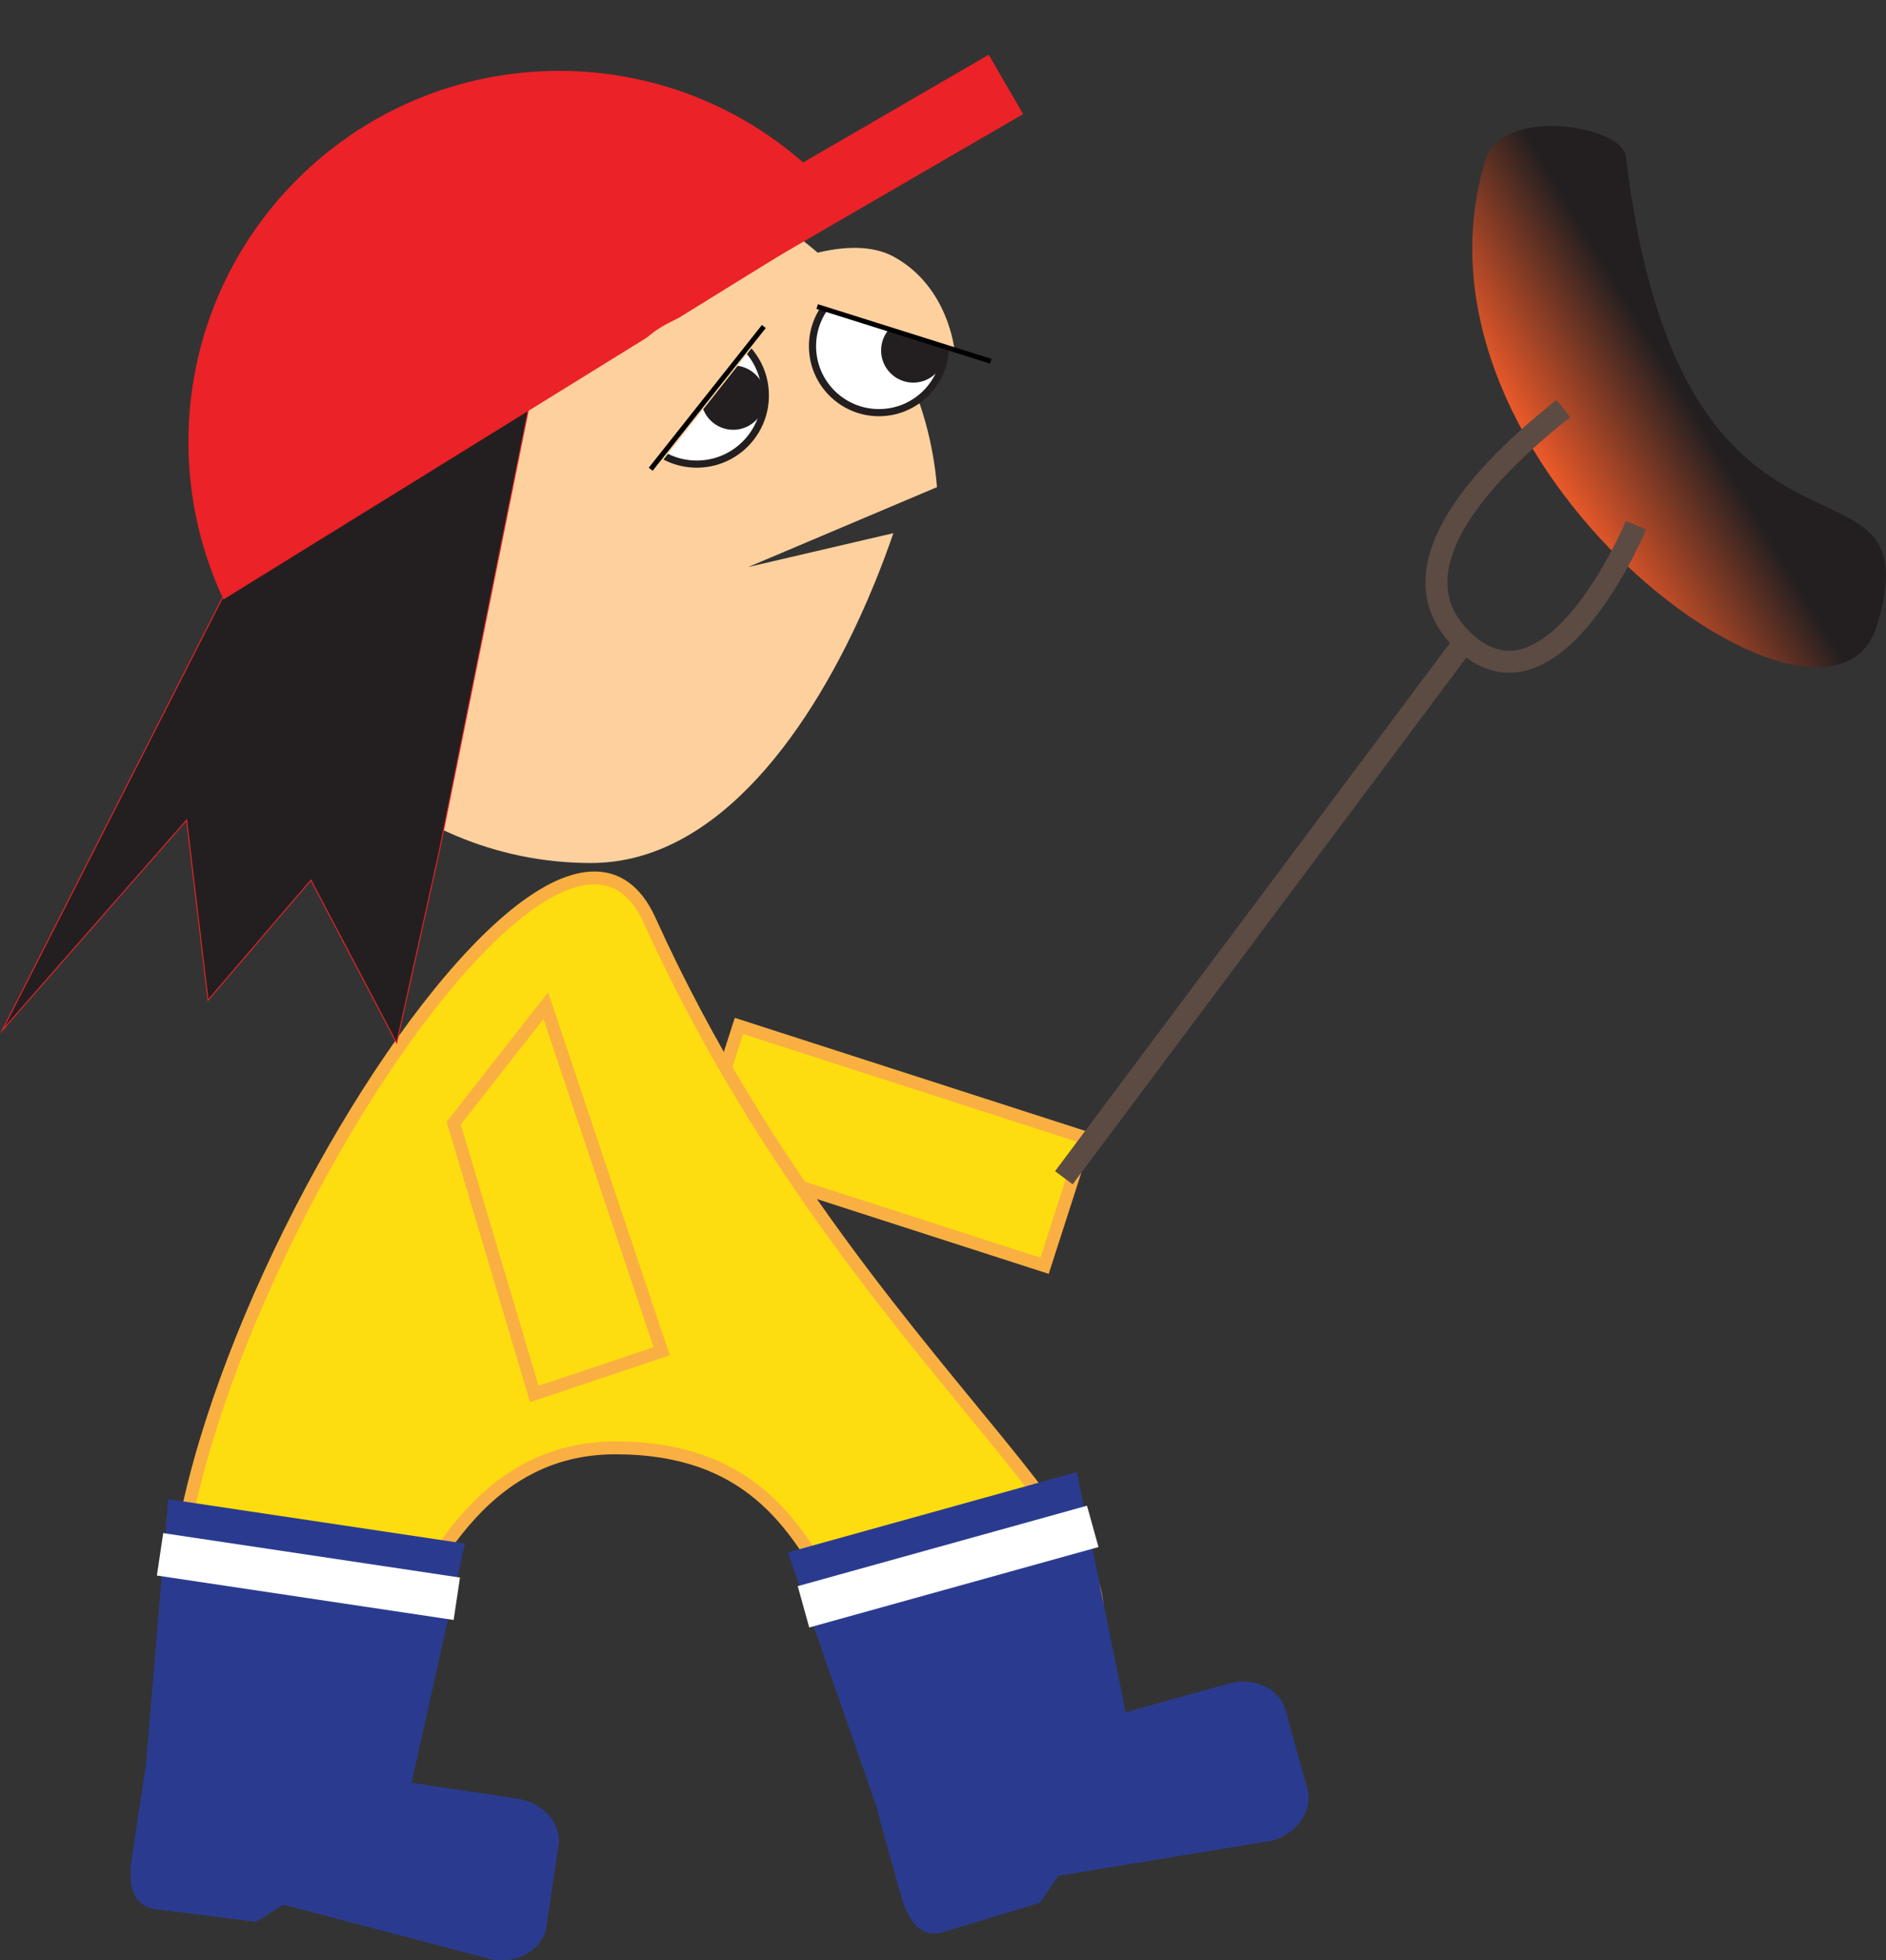 <?xml version="1.0" encoding="utf-8"?>
<!-- Generator: Adobe Illustrator 15.0.0, SVG Export Plug-In . SVG Version: 6.00 Build 0)  -->
<!DOCTYPE svg PUBLIC "-//W3C//DTD SVG 1.1//EN" "http://www.w3.org/Graphics/SVG/1.1/DTD/svg11.dtd">
<svg version="1.1" id="Layer_1" xmlns:x="http://ns.adobe.com/Extensibility/1.0/" xmlns:i="http://ns.adobe.com/AdobeIllustrator/10.0/" xmlns:graph="http://ns.adobe.com/Graphs/1.0/"
	 xmlns="http://www.w3.org/2000/svg" xmlns:xlink="http://www.w3.org/1999/xlink" xmlns:a="http://ns.adobe.com/AdobeSVGViewerExtensions/3.0/"
	 x="0px" y="0px" width="383.464px" height="398.413px" viewBox="0 0 383.464 398.413"
	 style="enable-background:new 0 0 383.464 398.413;" xml:space="preserve">
<rect x="0" y="0" width="383.464" height="398.413" fill="#333333" stroke="none"/>
<rect x="144.23" y="219.151" transform="matrix(0.952 0.307 -0.307 0.952 80.214 -44.404)" style="fill:#FEDD10;stroke:#FAAF42;stroke-width:2.615;stroke-miterlimit:10;" width="74.081" height="27.309"/>
<path style="fill:#FEDD10;stroke:#FAAF42;stroke-width:2.615;stroke-miterlimit:10;" d="M206.166,342.199
	c-44.453,13.945-26.664-47.94-81.062-47.94s-47.068,100.238-81.931,61.885c-36.59-40.253,66.458-218.646,88.903-169.096
	C178.274,289.029,258.069,325.916,206.166,342.199z"/>
<g>
	<polygon style="fill:#2A3B8F;" points="232.25,364.63 185.708,388.623 160.187,315.51 218.948,299.176 	"/>
	<path style="fill:#2A3B8F;" d="M265.806,363.54c1.219,4.382-2.007,9.105-7.204,10.55l-43.429,7.146l-3.728,5.459l-19.654,5.966
		c-5.197,1.444-7.447-3.265-8.666-7.646l-4.458-16.04c-1.218-4.382-0.962-6.772,4.235-8.217l19.803-5.505l47.027-13.071
		c5.197-1.445,10.396,0.936,11.615,5.318L265.806,363.54z"/>
	
		<rect x="162.107" y="313.899" transform="matrix(0.964 -0.268 0.268 0.964 -78.198 63.21)" style="fill:#FFFFFF;" width="61.008" height="8.716"/>
</g>
<g>
	<polygon style="fill:#2A3B8F;" points="79.999,378.907 27.72,381.854 34.206,304.686 94.523,313.713 	"/>
	<path style="fill:#2A3B8F;" d="M111.087,391.586c-0.673,4.498-5.543,7.496-10.878,6.698l-42.571-11.17l-5.629,3.466l-20.38-2.561
		c-5.335-0.799-5.471-6.016-4.798-10.515l2.465-16.465c0.673-4.497,1.881-6.577,7.216-5.777l20.328,3.042l48.271,7.226
		c5.335,0.799,9.113,5.092,8.44,9.59L111.087,391.586z"/>
	
		<rect x="32.193" y="316.049" transform="matrix(0.989 0.148 -0.148 0.989 48.122 -5.751)" style="fill:#FFFFFF;" width="61.008" height="8.715"/>
</g>
<polygon style="fill:#FEDD10;stroke:#FAAF42;stroke-width:2.615;stroke-miterlimit:10;" points="110.974,204.386 134.526,274.623 
	108.635,283.306 92.249,228.263 "/>
<linearGradient id="SVGID_1_" gradientUnits="userSpaceOnUse" x1="-1509.407" y1="1550.348" x2="-1511.537" y2="1489.338" gradientTransform="matrix(0.294 0.543 -0.724 0.392 1880.385 308.625)">
	<stop  offset="0" style="stop-color:#F15B2A"/>
	<stop  offset="0.65" style="stop-color:#231F20"/>
	<a:midPointStop  offset="0" style="stop-color:#F15B2A"/>
	<a:midPointStop  offset="0.5" style="stop-color:#F15B2A"/>
	<a:midPointStop  offset="0.65" style="stop-color:#231F20"/>
</linearGradient>
<path style="fill:url(#SVGID_1_);" d="M330.559,31.712c-0.726-6.112-25.107-10.254-28.516,0.789
	c-19.195,62.193,69.927,126.72,79.6,94.567C393.768,86.766,341.81,126.489,330.559,31.712z"/>
<path style="fill:none;stroke:#5B4B43;stroke-width:4.458;stroke-miterlimit:10;" d="M317.862,83.028
	c-8.209,6.587-38.171,30.739-20.112,47.427c18.061,16.688,34.888-23.713,34.888-23.713"/>
<line style="fill:none;stroke:#5B4B43;stroke-width:4.458;stroke-miterlimit:10;" x1="216.305" y1="239.362" x2="297.75" y2="130.455"/>
<path style="fill:#FED09E;" d="M152.125,115.243l38.384-16.239c-2.955-36.262-33.317-64.77-70.341-64.77
	c-38.981,0-70.582,31.6-70.582,70.581c0,38.98,31.601,70.581,70.582,70.581c26.177,0,45.223-28.049,56.23-53.491
	c0.5-1.155,0.982-2.304,1.449-3.445c1.418-3.469,2.682-6.862,3.791-10.099L152.125,115.243z"/>
<circle style="fill:#FFFFFF;stroke:#231F20;stroke-width:1.453;stroke-miterlimit:10;" cx="141.665" cy="80.378" r="13.946"/>
<circle style="fill:#FFFFFF;stroke:#231F20;stroke-width:1.453;stroke-miterlimit:10;" cx="178.71" cy="70.354" r="13.511"/>
<circle style="fill:#231F20;" cx="149.074" cy="80.813" r="6.537"/>
<circle style="fill:#231F20;" cx="185.683" cy="71.226" r="6.538"/>
<rect x="147.137" y="25.503" transform="matrix(0.865 -0.502 0.502 0.865 7.772 93.788)" style="fill:#EB2227;" width="61.479" height="13.945"/>
<polygon style="fill:#231F20;stroke:#EB2227;stroke-width:0.204;stroke-miterlimit:10;" points="47.529,116.986 0.461,209.38 
	37.941,166.669 42.299,203.277 63.219,178.872 80.651,211.994 89.367,172.771 108.543,77.763 "/>
<path style="fill:#EB2227;" d="M172.854,43.053c-13.808-17.452-35.172-28.651-59.154-28.651c-41.636,0-75.389,33.753-75.389,75.39
	c0,11.457,2.561,22.314,7.134,32.039L172.854,43.053z"/>
<path style="fill:#FED09E;" d="M151.577,57.202l42.511,14.076c0,0-1.142-12.88-12.255-19.044
	C170.718,46.07,151.577,57.202,151.577,57.202z"/>
<path style="fill:#FED09E;" d="M156.305,66.362l-25.333,32l-6.667-16.667c0,0,0.834-7.666,7.501-13.333s20.499-8,20.499-8
	L156.305,66.362z"/>
<line style="fill:none;stroke:#000000;stroke-miterlimit:10;" x1="155.304" y1="66.363" x2="132.304" y2="95.363"/>
<line style="fill:none;stroke:#000000;stroke-miterlimit:10;" x1="201.456" y1="73.422" x2="166.152" y2="62.304"/>
</svg>
